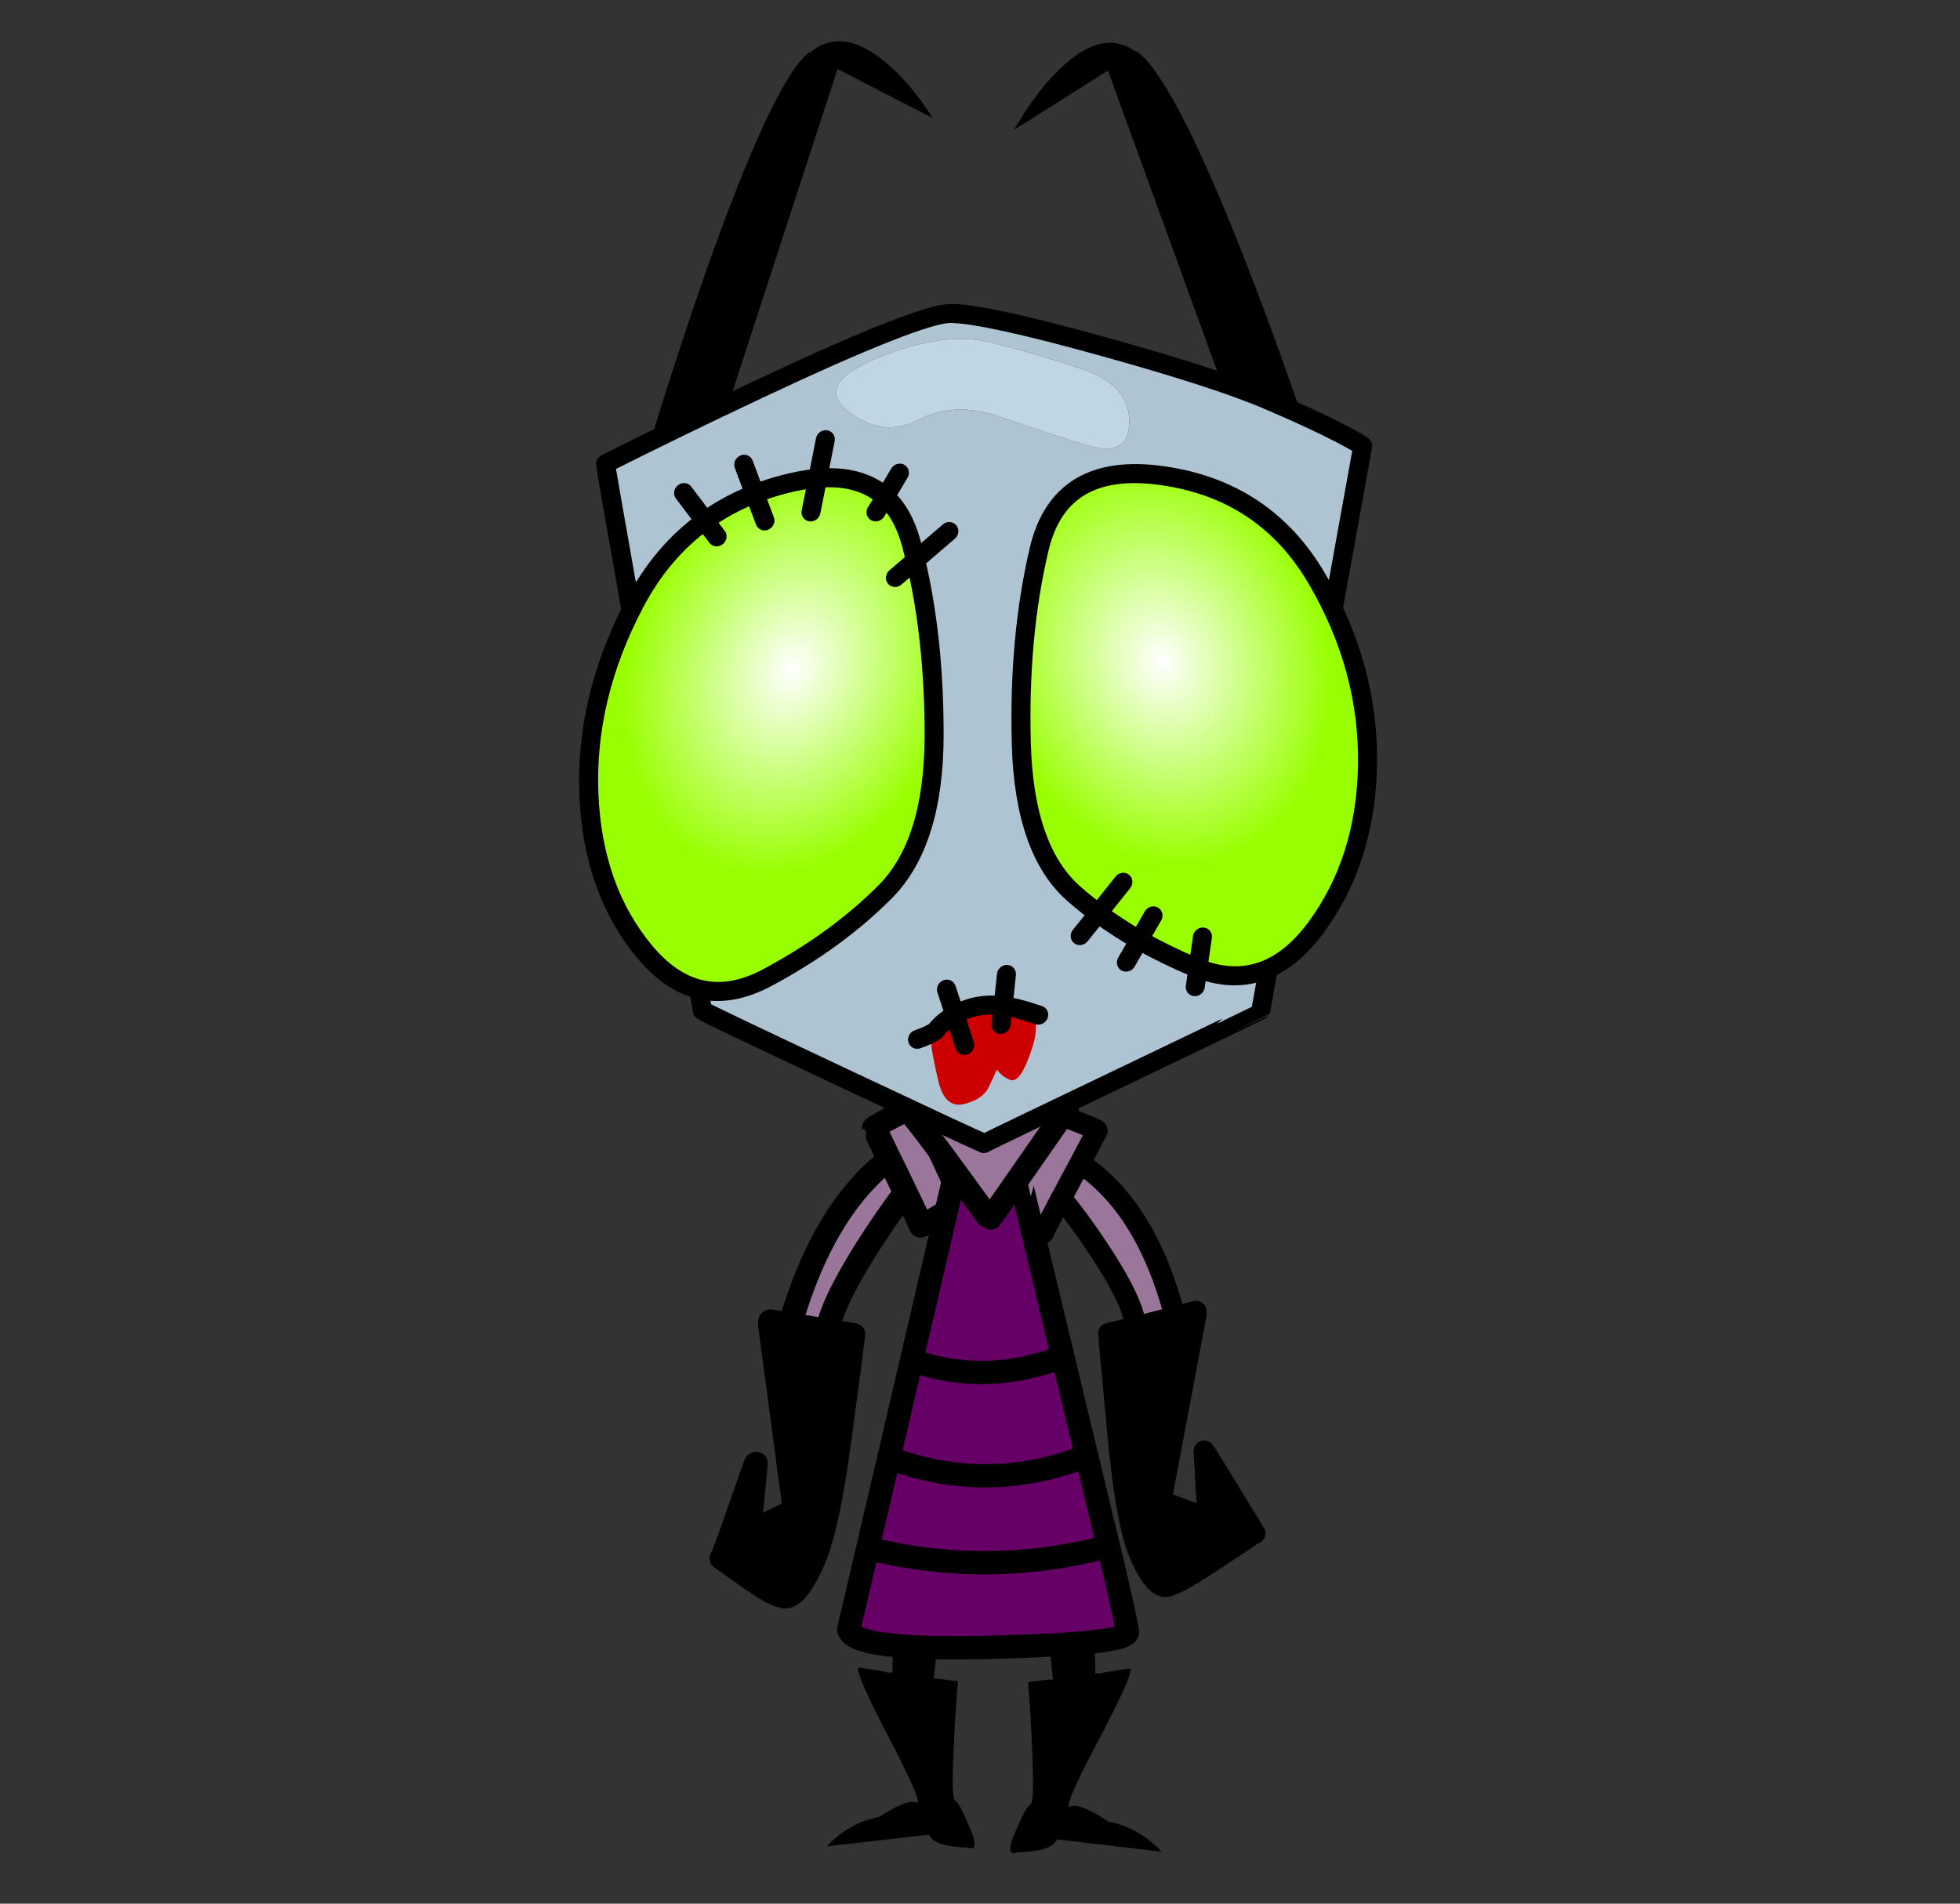 
<svg xmlns="http://www.w3.org/2000/svg" version="1.1" xmlns:xlink="http://www.w3.org/1999/xlink" preserveAspectRatio="none" x="0px" y="0px" width="560px" height="544px" viewBox="0 0 560 544">
<rect x="0" y="0" width="560" height="544" fill="#333333" stroke="none"/>
<defs>
<radialGradient id="Gradient_1" gradientUnits="userSpaceOnUse" cx="0" cy="0" r="52" fx="0" fy="0" gradientTransform="matrix( -0.948, -0.318, -0.402, 1.197, -74,-185.45) " spreadMethod="pad">
<stop  offset="0%" stop-color="#FFFFFF"/>

<stop  offset="100%" stop-color="#99FF00"/>
</radialGradient>

<radialGradient id="Gradient_2" gradientUnits="userSpaceOnUse" cx="0" cy="0" r="52" fx="0" fy="0" gradientTransform="matrix( 0.948, -0.318, 0.402, 1.197, 42.45,-181.55) " spreadMethod="pad">
<stop  offset="0%" stop-color="#FFFFFF"/>

<stop  offset="100%" stop-color="#99FF00"/>
</radialGradient>

<g id="arm_knives_0_Layer0_0_FILL">
<path fill="#9A769A" stroke="none" d="
M -68.8 49.3
L -68.85 49.3
Q -74.45 49.15 -78.4 48.95 -87.45 48.65 -87.5 48.7 -87.7 48.75 -88.1 54.65 -88.45 60.7 -88.5 60.8 -89.1 61 -60.3 61.45 -60.45 61.35 -59.7 55.35 -58.95 49.35 -59.15 49.45 -59.35 49.65 -68.8 49.3
M -49.05 10.8
Q -49.5 12.25 -49.6 10.55 -73.15 29.15 -78.4 48.95 -74.45 49.15 -68.85 49.3
L -68.8 49.3
Q -64.8 42.6 -59.65 35.3 -49.65 21.35 -43.95 18.2
L -49.05 10.8
M -48.75 9.9
Q -49.05 10.2 -49.35 10.35
L -49.05 10.8
Q -48.95 10.5 -48.75 9.9 Z"/>

<path fill="#000000" stroke="none" d="
M -4.35 -13.15
Q -4.7 -6.9 -4.45 -6.95 -4.1 -7.1 -51.45 5.85 -49.6 7.9 -49.6 10
L -49.35 10.35
Q -49.05 10.2 -48.75 9.9 -48.95 10.5 -49.05 10.8
L -43.95 18.2
Q -43.7 18 -43.55 18 -39.75 23.3 -39.55 23.1 -39.2 22.95 -17.6 10.5 4 -1.8 10.2 -8.65 16.5 -15.45 15.05 -17.75 13.651 -20.006 6.2 -24.15 -0.474 -27.876 -0.9 -28.15 -0.908 -27.751 -10.25 -19.55
L -19.8 -11.15
Q -19.45 -11.25 -4.35 -19.4 -4.15 -19.5 -4.35 -13.15 Z"/>
</g>

<g id="arm_suit_0_Layer1_0_FILL">
<path fill="#000000" stroke="none" d="
M 13.65 -58.35
Q 13.9 -58.7 14.1 -59.05
L 13.7 -59.3
Q 11.2 -59.4 8.65 -61.55 0.3 -7.4 0.4 -7.75 0.45 -8 -6.7 -7.9 -13.85 -7.85 -13.8 -8 -6.6 -25.25 -6.45 -25.6 -6.4 -25.85 -17.3 -16.95 -27.611 -8.453 -28 -8.25 -27.672 -8.078 -20.05 2.1 -12.1 12.7 -9.3 14.4 -6.45 16.1 0.4 9.1 7.35 2.1 18.6 -22.45 29.85 -46.9 30.05 -47.35 30.15 -47.6 23.65 -52.05 23.7 -52.3 23.75 -52.55
L 14.65 -58.6
Q 14.25 -58.55 13.65 -58.35 Z"/>

<path fill="#9A769A" stroke="none" d="
M 14.65 -58.6
L 14.1 -59.05
Q 13.9 -58.7 13.65 -58.35 14.25 -58.55 14.65 -58.6
M 56 -80.2
L 55.95 -80.3
Q 55 -86.8 54.25 -91.35 32.35 -85.85 14.3 -59.3 16.2 -59.1 14.65 -58.6
L 23.75 -52.55
Q 26.6 -59.05 41.25 -70.1 48.85 -75.85 56 -80.2
M 59.5 -102.3
Q 52.8 -102.05 52.7 -101.8
L 54.25 -91.35
Q 55 -86.8 55.95 -80.3
L 56 -80.2
Q 57.6 -69.35 57.45 -69.15 57.3 -68.95 64.15 -69.6 71.05 -70.25 70.95 -70.1 66.6 -103.25 66.45 -102.65 66.35 -102.55 59.5 -102.3 Z"/>
</g>

<g id="leg_suit_0_Layer1_0_FILL">
<path fill="#000000" stroke="none" d="
M 8.7 -44.5
Q 1.55 -44.3 1.5 -43.6 -0.1 -43.4 -0.45 -28.3 -0.8 -15.3 -0.3 -11.7 -1.15 -11.25 -2.7 -11.7
L -9.4 -12.3
Q -10.25 -10.9 0.2 6.1 10.65 23.1 8.3 22.25 5.9 21.35 -1.2 26.7 -8.95 28.75 -14.45 35.4
L 12.3 30.45
Q 13.5 33.45 22.75 33.15 26.1 34.2 22.85 27.8 19.6 21.35 18.55 21.05 17.5 20.75 17.2 8.5 16.9 -3.25 17.1 -10.45 15.2 -10.55 13 -10.7 10.75 -10.85 10.65 -10.65 11.7 -43.95 15.5 -44.3 14.65 -44.65 8.7 -44.5 Z"/>
</g>

<g id="body_suit_0_Layer1_0_FILL">
<path fill="#660066" stroke="none" d="
M -34.35 17.75
Q -3.7 26.65 27.55 19.8 25.55 10.4 22.65 -3.7 -3.1 5.25 -28.2 -5.3 -31.1 5.5 -34.35 17.75
M -39.85 38.35
Q -39.2 43.9 -3.55 44.5 32.1 45.05 31.75 41.95 31.45 38.75 27.55 19.8 -3.7 26.65 -34.35 17.75 -37 27.6 -39.85 38.35
M 16.85 -29.35
Q 17.1 -29.45 17.3 -29.5 5.2 -87.65 5.25 -87.7 5.3 -87.8 -0.5 -87.65 -6.35 -87.45 -6.35 -87.6 -6.3 -87.55 -21.6 -30.1 -2.65 -22.7 16.85 -29.35
M 22.65 -3.7
Q 20.7 -13.05 18.35 -24.45
L 16.85 -29.35
Q -2.65 -22.7 -21.6 -30.1 -24.6 -18.8 -28.2 -5.3 -3.1 5.25 22.65 -3.7 Z"/>
</g>

<g id="body_suit_0_Layer0_0_FILL">
<path fill="#9A769A" stroke="none" d="
M 20.35 -93.2
L 20.35 -93.45
Q 20.3 -93.45 -0.7 -94.5 -20.45 -95.45 -21.55 -95.4 -20.25 -95.1 -0.4 -65.5 -0.5 -65.3 20.35 -93.2 Z"/>
</g>

<g id="head_7_Layer4_0_FILL">
<path fill="#000000" stroke="none" d="
M -27.5 -356.85
L -31.05 -362.3
Q -35.5 -368.65 -40.15 -373.25 -55 -387.9 -65.9 -379.45
L -66.35 -379.45
Q -77.8 -370.85 -100.05 -310.9 -105.1 -297.2 -110.2 -282.3 -112.15 -276.5 -114.15 -270.55 -120.15 -252.55 -119.85 -252.75 -120.5 -252.4 -110.55 -256.1 -109.5 -256.55 -108.25 -257 -95.9 -261.65 -95.9 -261.8 -95.75 -261.95 -76.55 -317.85 -57.35 -373.75 -57.3 -373.8 -57.25 -373.85 -42.4 -365.25 -27.55 -356.7 -27.5 -356.85
M 13 -360.15
Q 27.85 -368.75 27.9 -368.7 27.95 -368.65 47.15 -312.75 66.35 -256.85 66.5 -256.7 66.5 -256.55 78.85 -251.9 80.1 -251.45 81.15 -251 91.1 -247.3 90.45 -247.65 90.75 -247.45 84.75 -265.45 82.75 -271.4 80.8 -277.2 75.7 -292.1 70.65 -305.8 48.4 -365.75 36.95 -374.35
L 36.5 -374.35
Q 25.6 -382.8 10.75 -368.15 6.1 -363.55 1.65 -357.2
L -1.9 -351.75
Q -1.85 -351.6 13 -360.15 Z"/>
</g>

<g id="head_7_Layer3_0_FILL">
<path fill="#AFC4D2" stroke="none" d="
M 77.65 -261.9
Q 61.85 -269.65 25.85 -281.65 -11.25 -294.05 -22.4 -294.85 -31.85 -295.55 -82.9 -274.45 -108.35 -263.9 -131.95 -253.4 -132 -252.1 -103.55 -79.4 -102.7 -78.65 -59.15 -55.65 -19.4 -34.65 -15.45 -32.8 -15.4 -32.75 -15.3 -32.7 -15.25 -32.75 -15.15 -32.8 -11.35 -34.55 28.4 -51.3 72.3 -69.85 72.35 -69.95 106.55 -245.45 106.65 -245.9 106.95 -246.2 99.9 -250.3 90.95 -255.45 77.65 -261.9
M 18.9 -274.9
Q 33.4 -269.15 33.25 -257.65 33.05 -246.15 19.6 -251.05 6.15 -255.95 -7.75 -261.55 -21.65 -267.15 -33.15 -261.9 -44.65 -256.65 -55.3 -265.8 -66 -274.95 -45.4 -282.2 -24.8 -289.45 -10.2 -285.05 4.4 -280.65 18.9 -274.9 Z"/>

<path fill="#C1D6E5" stroke="none" d="
M 33.25 -257.65
Q 33.4 -269.15 18.9 -274.9 4.4 -280.65 -10.2 -285.05 -24.8 -289.45 -45.4 -282.2 -66 -274.95 -55.3 -265.8 -44.65 -256.65 -33.15 -261.9 -21.65 -267.15 -7.75 -261.55 6.15 -255.95 19.6 -251.05 33.05 -246.15 33.25 -257.65 Z"/>
</g>

<g id="head_7_Layer2_0_FILL">
<path fill="url(#Gradient_1)" stroke="none" d="
M -85.05 -241.35
L -81.95 -232.65 -85.05 -241.35
Q -93.65 -238.5 -100.85 -233.7
L -97.1 -228.45 -100.85 -233.7
Q -114.6 -224.65 -123.35 -208.8 -139.3 -180 -138.5 -149.65 -137.65 -119.35 -121.4 -98.75 -105.1 -78.2 -83.1 -88.65 -61.05 -99.15 -45.55 -113.7 -30 -128.3 -29.5 -161.95 -29.05 -192.4 -34.65 -217.7
L -41.05 -212.6 -34.65 -217.7
Q -35.25 -220.4 -35.9 -223 -38.35 -232.7 -43.95 -238.15
L -46.9 -233.6 -43.95 -238.15
Q -51.65 -245.6 -65.15 -245.2
L -67.4 -234.7 -65.15 -245.2
Q -69.8 -245.05 -75.1 -244 -80.3 -243 -85.05 -241.35 Z"/>

<path fill="url(#Gradient_2)" stroke="none" d="
M 43.55 -240.1
Q 11.25 -246.5 4.35 -219.1 -2.55 -191.75 -2.05 -158.05 -1.55 -124.4 14 -109.8 17.55 -106.45 21.5 -103.3
L 29.4 -112.65 21.5 -103.3
Q 27.5 -98.5 34.3 -94.2
L 38.75 -101.55 34.3 -94.2
Q 42.35 -89.15 51.55 -84.75 52.1 -84.5 52.7 -84.25
L 54.25 -94.05 52.7 -84.25
Q 74 -74.85 89.85 -94.85 106.1 -115.45 106.95 -145.75 107.75 -176.1 91.8 -204.9 75.85 -233.75 43.55 -240.1 Z"/>
</g>

<g id="head_7_Layer1_0_FILL">
<path fill="#CC0000" stroke="none" d="
M 1.35 -67.25
Q 1.6 -71 1.4 -72.6 -5.1 -75.15 -8.8 -75.75
L -9.55 -69.95 -8.8 -75.75
Q -17.15 -77.35 -24.05 -73.8
L -21.1 -63.95 -24.05 -73.8
Q -28 -71.85 -30.2 -69.05 -31.7 -67.3 -31.6 -64.8 -31.5 -62.3 -29.55 -53.3 -27.6 -44.35 -21.55 -45.5 -15.5 -46.65 -13.6 -50.55 -11.7 -54.45 -11 -55.8 -9.55 -53.55 -6.95 -52.35 -4.4 -51.15 -1.65 -57.35 1.1 -63.6 1.35 -67.25 Z"/>
</g>

<path id="arm_knives_0_Layer0_0_1_STROKES" stroke="#000000" stroke-width="6" stroke-linejoin="round" stroke-linecap="round" fill="none" d="
M -43.95 18.2
Q -43.7 18 -43.55 18 -39.75 23.3 -39.55 23.1 -39.2 22.95 -17.6 10.5 4 -1.8 10.2 -8.65 16.5 -15.45 15.05 -17.75 13.651 -20.006 6.225 -24.15 -0.474 -27.876 -0.875 -28.15 -0.908 -27.751 -10.25 -19.55
L -19.8 -11.15
Q -19.45 -11.25 -4.35 -19.4 -4.15 -19.5 -4.35 -13.15 -4.7 -6.9 -4.45 -6.95 -4.1 -7.1 -51.45 5.85 -49.6 7.9 -49.6 10
L -49.35 10.35
Q -49.05 10.2 -48.75 9.9 -48.95 10.5 -49.05 10.8
L -43.95 18.2 -40.3 23.5
M -49.6 10.55
Q -49.5 12.25 -49.05 10.8
L -49.35 10.35
Q -49.45 10.5 -49.6 10.55 -49.55 10.3 -49.6 10
L -52.25 6.2
M -78.4 48.95
Q -74.45 49.15 -68.85 49.3
L -68.8 49.3
Q -64.8 42.6 -59.65 35.3 -49.65 21.35 -43.95 18.2
M -49.6 10.55
Q -73.15 29.15 -78.4 48.95 -87.45 48.65 -87.5 48.7 -87.7 48.75 -88.1 54.65 -88.45 60.7 -88.5 60.8 -89.1 61 -60.3 61.45 -60.45 61.35 -59.7 55.35 -58.95 49.35 -59.15 49.45 -59.35 49.65 -68.8 49.3"/>

<path id="arm_suit_0_Layer1_0_1_STROKES" stroke="#000000" stroke-width="6" stroke-linejoin="round" stroke-linecap="round" fill="none" d="
M 56 -80.2
Q 57.6 -69.35 57.45 -69.15 57.3 -68.95 64.15 -69.6 71.05 -70.25 70.95 -70.1 66.6 -103.25 66.45 -102.65 66.35 -102.55 59.5 -102.3 52.8 -102.05 52.7 -101.8
L 54.25 -91.35
Q 55 -86.8 55.95 -80.3
L 56 -80.2
Q 48.85 -75.85 41.25 -70.1 26.6 -59.05 23.75 -52.55
L 30.4 -48.2
M 14.65 -58.6
L 14.1 -59.05
Q 13.9 -58.7 13.65 -58.35 14.25 -58.55 14.65 -58.6 16.2 -59.1 14.3 -59.3 14.2 -59.15 14.1 -59.05
L 13.7 -59.3
Q 11.2 -59.4 8.65 -61.55 0.3 -7.4 0.4 -7.75 0.45 -8 -6.7 -7.9 -13.85 -7.85 -13.8 -8 -6.6 -25.25 -6.45 -25.6 -6.4 -25.85 -17.3 -16.95 -27.611 -8.453 -27.975 -8.25 -27.672 -8.078 -20.05 2.1 -12.1 12.7 -9.3 14.4 -6.45 16.1 0.4 9.1 7.35 2.1 18.6 -22.45 29.85 -46.9 30.05 -47.35 30.15 -47.6 23.65 -52.05 23.7 -52.3 23.75 -52.55
L 14.65 -58.6 Z
M 8.95 -62.45
L 13.7 -59.3
Q 14 -59.25 14.3 -59.3 32.35 -85.85 54.25 -91.35"/>

<path id="body_suit_0_Layer1_0_1_STROKES" stroke="#000000" stroke-width="6" stroke-linejoin="round" stroke-linecap="round" fill="none" d="
M 18.35 -24.45
Q 17.8 -27.05 17.3 -29.5 17.1 -29.45 16.85 -29.35
M 18.35 -24.45
Q 20.7 -13.05 22.65 -3.7 25.55 10.4 27.55 19.8 31.45 38.75 31.75 41.95 32.1 45.05 -3.55 44.5 -39.2 43.9 -39.85 38.35 -37 27.6 -34.35 17.75 -31.1 5.5 -28.2 -5.3 -24.6 -18.8 -21.6 -30.1 -6.3 -87.55 -6.35 -87.6 -6.35 -87.45 -0.5 -87.65 5.3 -87.8 5.25 -87.7 5.2 -87.65 17.3 -29.5
M -34.35 17.75
Q -3.7 26.65 27.55 19.8
M -28.2 -5.3
Q -3.1 5.25 22.65 -3.7
M -21.6 -30.1
Q -2.65 -22.7 16.85 -29.35"/>

<path id="body_suit_0_Layer0_0_1_STROKES" stroke="#000000" stroke-width="6" stroke-linejoin="round" stroke-linecap="round" fill="none" d="
M 20.35 -93.2
Q -0.5 -65.3 -0.4 -65.5 -20.25 -95.1 -21.55 -95.4 -20.45 -95.45 -0.7 -94.5 20.3 -93.45 20.35 -93.45"/>

<path id="head_7_Layer3_0_1_STROKES" stroke="#000000" stroke-width="6" stroke-linejoin="round" stroke-linecap="round" fill="none" d="
M -131.95 -253.4
Q -108.35 -263.9 -82.9 -274.45 -31.85 -295.55 -22.4 -294.85 -11.25 -294.05 25.85 -281.65 61.85 -269.65 77.65 -261.9 90.95 -255.45 99.9 -250.3 106.95 -246.2 106.65 -245.9 106.55 -245.45 72.35 -69.95 72.3 -69.85 28.4 -51.3 -11.35 -34.55 -15.15 -32.8 -15.25 -32.75 -15.3 -32.7 -15.4 -32.75 -15.45 -32.8 -19.4 -34.65 -59.15 -55.65 -102.7 -78.65 -103.55 -79.4 -132 -252.1 -131.95 -253.4 Z"/>

<path id="head_7_Layer2_0_1_STROKES" stroke="#000000" stroke-width="6" stroke-linejoin="round" stroke-linecap="round" fill="none" d="
M 21.5 -103.3
Q 17.55 -106.45 14 -109.8 -1.55 -124.4 -2.05 -158.05 -2.55 -191.75 4.35 -219.1 11.25 -246.5 43.55 -240.1 75.85 -233.75 91.8 -204.9 107.75 -176.1 106.95 -145.75 106.1 -115.45 89.85 -94.85 74 -74.85 52.7 -84.25
L 51.8 -78.55
M 29.4 -112.65
L 21.5 -103.3
Q 27.5 -98.5 34.3 -94.2
L 38.75 -101.55
M 52.7 -84.25
Q 52.1 -84.5 51.55 -84.75 42.35 -89.15 34.3 -94.2
L 30.2 -87.45
M 54.25 -94.05
L 52.7 -84.25
M 21.5 -103.3
L 15.75 -96.6
M -81.95 -232.65
L -85.05 -241.35
Q -93.65 -238.5 -100.85 -233.7
L -97.1 -228.45
M -107.45 -242.95
L -100.85 -233.7
Q -114.6 -224.65 -123.35 -208.8 -139.3 -180 -138.5 -149.65 -137.65 -119.35 -121.4 -98.75 -105.1 -78.2 -83.1 -88.65 -61.05 -99.15 -45.55 -113.7 -30 -128.3 -29.5 -161.95 -29.05 -192.4 -34.65 -217.7
L -41.05 -212.6
M -88.4 -250.85
L -85.05 -241.35
Q -80.3 -243 -75.1 -244 -69.8 -245.05 -65.15 -245.2
L -62.6 -257.2
M -67.4 -234.7
L -65.15 -245.2
Q -51.65 -245.6 -43.95 -238.15
L -46.9 -233.6
M -43.95 -238.15
L -39.4 -245.4
M -24.05 -226.15
L -34.65 -217.7
Q -35.25 -220.4 -35.9 -223 -38.35 -232.7 -43.95 -238.15"/>

<path id="head_7_Layer1_0_1_STROKES" stroke="#000000" stroke-width="6" stroke-linejoin="round" stroke-linecap="round" fill="none" d="
M -35.9 -66.7
Q -32.2 -67.75 -30.2 -69.05
M 1.4 -72.6
Q 1.85 -72.45 2.35 -72.25
M -7.65 -85.6
L -8.8 -75.75
Q -5.1 -75.15 1.4 -72.6
M -30.2 -69.05
Q -28 -71.85 -24.05 -73.8
L -26.6 -82
M -21.1 -63.95
L -24.05 -73.8
Q -17.15 -77.35 -8.8 -75.75
L -9.55 -69.95"/>
</defs>

<g transform="matrix( 3.776, 0, 0, 3.776, 137.05,527.1) ">
<g transform="matrix( 0.117, 0.266, 0.282, -0.124, 26.35,-24.95) ">
<g transform="matrix( 1, 0, 0, 1, 0,0) ">
<use xlink:href="#arm_knives_0_Layer0_0_FILL"/>

<use xlink:href="#arm_knives_0_Layer0_0_1_STROKES"/>
</g>
</g>

<g transform="matrix( -0.25, -0.088, -0.088, 0.25, 50.95,-23.95) ">
<g transform="matrix( 1, 0, 0, 1, 0,0) ">
<use xlink:href="#arm_suit_0_Layer1_0_FILL"/>

<use xlink:href="#arm_suit_0_Layer1_0_1_STROKES"/>
</g>
</g>

<g transform="matrix( 0.286, 0.02, -0.02, 0.286, 31.1,-9.7) ">
<g transform="matrix( 1, 0, 0, 1, 0,0) ">
<use xlink:href="#leg_suit_0_Layer1_0_FILL"/>
</g>
</g>

<g transform="matrix( -0.293, 0.019, 0.019, 0.293, 46.7,-9.55) ">
<g transform="matrix( 1, 0, 0, 1, 0,0) ">
<use xlink:href="#leg_suit_0_Layer1_0_FILL"/>
</g>
</g>

<g transform="matrix( 0.294, -0.012, 0.009, 0.294, 39.3,-28.05) ">
<g transform="matrix( 1, 0, 0, 1, 0,0) ">
<use xlink:href="#body_suit_0_Layer1_0_FILL"/>

<use xlink:href="#body_suit_0_Layer1_0_1_STROKES"/>
</g>

<g transform="matrix( 1, 0, 0, 1, 0,0) ">
<use xlink:href="#body_suit_0_Layer0_0_FILL"/>

<use xlink:href="#body_suit_0_Layer0_0_1_STROKES"/>
</g>
</g>

<g transform="matrix( 0.24, -0.013, 0.003, 0.24, 41.95,-45.4) ">
<g transform="matrix( 1, 0, 0, 1, 0,0) ">
<use xlink:href="#head_7_Layer4_0_FILL"/>
</g>

<g transform="matrix( 1, 0, 0, 1, 0,0) ">
<use xlink:href="#head_7_Layer3_0_FILL"/>

<use xlink:href="#head_7_Layer3_0_1_STROKES"/>
</g>

<g transform="matrix( 1, 0, 0, 1, 0,0) ">
<use xlink:href="#head_7_Layer2_0_FILL"/>

<use xlink:href="#head_7_Layer2_0_1_STROKES"/>
</g>

<g transform="matrix( 1, 0, 0, 1, 0,0) ">
<use xlink:href="#head_7_Layer1_0_FILL"/>

<use xlink:href="#head_7_Layer1_0_1_STROKES"/>
</g>
</g>
</g>
</svg>
